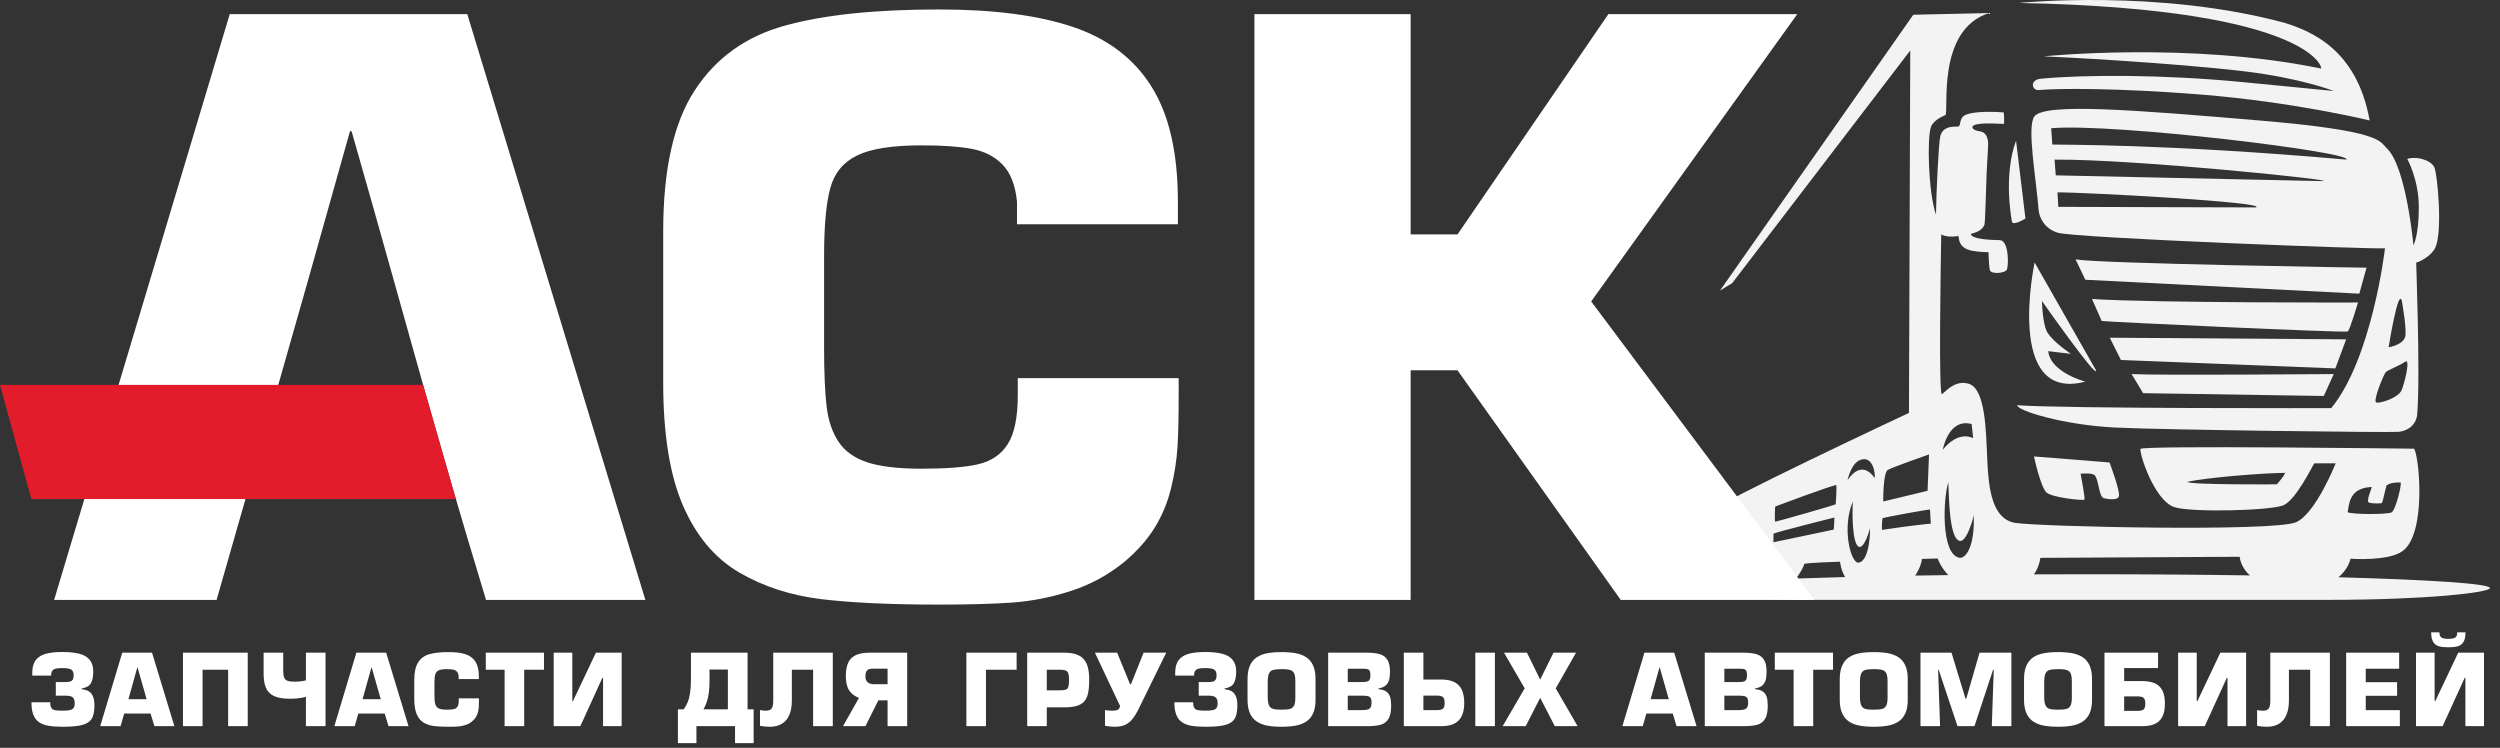 <svg width="224" height="67" viewBox="0 0 224 67" fill="none" xmlns="http://www.w3.org/2000/svg">
<rect x="0" y="0" width="224" height="67" fill="#333333" stroke="none"/>
<path fill-rule="evenodd" clip-rule="evenodd" d="M180.64 12.62C180.582 12.764 179.509 15.316 180.263 19.839C180.34 20.301 181.48 19.578 181.48 19.578L180.64 12.62Z" fill="#F3F3F3"/>
<path fill-rule="evenodd" clip-rule="evenodd" d="M187.801 33.176L182.302 23.521C182.302 23.521 179.606 36.114 186.845 34.191C186.845 34.191 183.732 33.393 183.52 31.465L185.556 31.704C185.556 31.704 184.042 30.721 183.462 29.812C182.998 29.086 182.959 26.971 182.959 26.971C182.959 26.971 187.975 34.104 187.801 33.176Z" fill="#F3F3F3"/>
<path fill-rule="evenodd" clip-rule="evenodd" d="M188.545 44.647C188.613 44.662 189.647 44.899 189.84 44.512C190.033 44.125 189.014 41.437 189.014 41.437L182.244 40.897C182.244 40.897 182.843 43.7 183.385 44.145C183.926 44.589 186.69 44.879 186.767 44.763C186.845 44.647 186.419 42.444 186.419 42.444C186.419 42.444 187.544 42.333 187.718 42.617C188.12 43.275 188.042 44.537 188.545 44.647Z" fill="#F3F3F3"/>
<path fill-rule="evenodd" clip-rule="evenodd" d="M180.891 0.264C180.891 0.264 193.461 -1.017 204.763 2.065C206.989 2.777 211.17 4.366 212.32 10.793C212.32 10.793 205.545 9.14 197.224 8.474C189.747 7.874 184.343 7.909 182.669 8.068C182.06 8.125 181.814 7.153 182.873 7.053C186.845 6.676 193.832 6.676 200.79 7.343C205.279 7.773 209.112 8.154 209.112 8.154C209.112 8.154 206.183 6.995 201.051 6.386C194.615 5.622 184.266 5.084 183.111 5.049C183.111 5.049 196.15 3.712 207.934 6.134C208.219 6.463 207.783 0.784 180.891 0.264Z" fill="#F3F3F3"/>
<path fill-rule="evenodd" clip-rule="evenodd" d="M185.967 23.231L186.845 25.065L211.396 26.312L212.039 23.986C212.039 23.986 187.564 23.618 185.967 23.231Z" fill="#F3F3F3"/>
<path fill-rule="evenodd" clip-rule="evenodd" d="M187.442 26.791L188.313 28.759C188.853 28.841 210.001 29.827 210.351 29.7C210.536 29.632 211.276 27.102 211.276 27.102C211.381 27.109 193.25 27.153 187.442 26.791Z" fill="#F3F3F3"/>
<path fill-rule="evenodd" clip-rule="evenodd" d="M189.036 30.259L210.215 30.405L209.247 33.01L190.036 32.258L189.036 30.259Z" fill="#F3F3F3"/>
<path fill-rule="evenodd" clip-rule="evenodd" d="M190.992 33.518C193.261 33.644 208.872 33.52 209.104 33.518L208.211 35.479L192.025 35.228L190.992 33.518Z" fill="#F3F3F3"/>
<path fill-rule="evenodd" clip-rule="evenodd" d="M209.519 51.722C209.962 51.357 210.415 50.818 210.609 50.061C210.609 50.061 214.01 50.317 215.287 49.365C217.413 47.78 216.775 41.015 216.311 40.203C216.311 40.203 191.862 39.893 191.787 40.223C191.687 40.667 192.995 44.738 194.755 45.415C196.111 45.937 203.264 45.77 204.559 45.286C205.7 44.861 207.246 41.633 207.362 41.517H209.276C209.276 41.517 207.478 46.04 205.72 46.794C203.709 47.656 182.63 47.197 180.554 46.848C178.504 46.504 178.176 43.837 178.06 41.227C177.943 38.618 177.91 34.834 176.397 34.385C175.161 34.018 174.349 35.081 174.001 35.313C173.687 35.522 173.891 23.413 173.935 21.003C174.36 21.253 175.09 21.221 175.47 21.145C175.547 21.338 175.429 22.237 176.717 22.471C177.461 22.606 178.17 22.595 178.17 22.595C178.17 22.595 178.197 23.76 178.283 24.183C178.369 24.612 179.697 24.492 179.825 24.137C179.981 23.705 179.995 21.525 179.161 21.514C178.657 21.507 176.594 21.473 176.594 20.951C177.303 20.782 177.632 20.526 177.798 20.163C177.876 19.992 177.923 17.517 178.001 15.523C178.036 14.628 178.109 13.724 178.136 13.058C178.17 12.236 177.866 11.83 177.418 11.772C176.618 11.666 176.522 11.271 177.075 11.149C177.826 10.984 179.15 11.102 179.567 11.098C179.567 11.098 179.584 10.294 179.533 10.073C178.016 9.954 176.442 10.025 175.947 10.386C175.591 10.646 175.663 11.248 175.508 11.326C175.354 11.403 174.146 11.133 173.856 12.176C173.709 12.703 173.494 17.057 173.464 19.228C172.773 17.238 172.652 12.389 173.015 11.365C173.241 10.725 174.29 10.32 174.29 10.32C174.685 10.232 173.377 2.671 178.24 1.166L171.433 1.321L154.111 26.035L155.201 25.374L171.159 4.522L171.043 36.994C171.043 36.994 153.357 45.286 153.512 45.731L154.227 46.446C153.736 47.476 153.523 50.778 154.941 52.129C152.451 52.298 151.038 52.488 151.038 52.689C151.038 53.046 155.523 53.748 162.566 53.748L208.706 53.747C217.407 53.747 223.095 53.093 223.095 52.689C223.095 52.298 217.79 51.949 209.519 51.722ZM212.5 43.632C212.569 43.629 211.953 44.937 212.262 45.034C212.571 45.131 213.374 45.132 213.432 45.055C213.49 44.977 213.75 43.739 213.835 43.497C214.183 43.206 214.934 43.217 215.089 43.236C215.243 43.256 214.663 45.721 214.277 45.914C213.89 46.107 210.737 46.104 210.351 45.892C210.486 45.148 210.495 43.716 212.5 43.632ZM204.007 43.397C204.007 43.397 196.297 43.455 195.968 43.179C197.725 42.776 202.769 42.386 204.743 42.367C204.661 42.671 204.007 43.397 204.007 43.397ZM176.658 37.993L176.796 39.259C176.796 39.259 175.512 38.5 174.07 40.302C174.07 40.302 174.57 37.431 176.658 37.993ZM169.128 42.117C169.37 41.932 172.841 40.714 172.841 40.714L172.71 43.976C170.816 44.437 168.738 44.933 168.738 44.933C168.738 44.933 168.711 42.436 169.128 42.117ZM159.061 45.382C159.061 45.382 164.497 43.344 164.535 43.468C164.58 43.613 164.495 45.121 164.482 45.179C164.469 45.237 159.127 46.759 159.061 46.745C158.994 46.73 159.038 45.417 159.061 45.382ZM155.325 50.905C154.276 50.193 154.757 47.378 155.087 47.199C154.83 48.346 155.013 50.568 155.868 50.208C155.964 51.003 155.461 50.997 155.325 50.905ZM157.19 50.796C156.142 50.084 156.623 47.27 156.953 47.09C156.695 48.237 156.878 50.459 157.734 50.099C157.83 50.895 157.326 50.889 157.19 50.796ZM158.901 47.817C159.221 47.658 164.361 46.367 164.361 46.367C164.361 46.367 164.335 47.397 164.295 47.455L158.901 48.586V47.817ZM160.908 51.839C161.351 51.318 161.648 50.674 161.646 50.548C161.644 50.417 164.868 50.331 164.868 50.331C164.868 50.331 164.931 51.065 165.324 51.703C163.744 51.744 162.269 51.789 160.908 51.839ZM166.539 50.412C165.838 50.538 164.996 47.291 166.021 44.933C165.942 45.88 165.953 48.808 166.569 48.996C167.061 49.147 167.532 47.421 167.552 47.344C167.571 47.267 167.593 50.224 166.539 50.412ZM167.969 42.823C166.712 41.064 165.601 42.965 165.544 43.016C165.544 43.016 165.836 41.515 166.691 41.207C167.922 40.762 168.046 42.726 167.969 42.823ZM168.694 46.427C168.833 46.351 172.752 45.637 172.928 45.653L173 46.947C173.315 46.848 170.791 47.15 168.637 47.476C168.588 47.484 168.629 46.462 168.694 46.427ZM171.608 51.572C171.915 51.103 172.169 50.52 172.203 50.08L173.614 50.041C173.614 50.041 173.869 50.807 174.57 51.529C173.56 51.542 172.573 51.556 171.608 51.572ZM175.614 49.984C173.86 49.76 174.117 44.587 174.57 43.212C174.632 44.45 174.632 48.436 175.653 48.469C176.234 48.488 176.842 46.382 176.842 46.136C176.958 48.788 176.223 49.99 175.614 49.984ZM187.067 51.452C185.429 51.452 183.819 51.456 182.24 51.464C182.649 50.885 182.793 50.226 182.815 49.983L200.674 49.887C200.717 50.315 200.973 51.017 201.594 51.557C197.149 51.49 192.237 51.452 187.067 51.452Z" fill="#F3F3F3"/>
<path fill-rule="evenodd" clip-rule="evenodd" d="M218.118 14.997C217.777 14.266 216.36 13.982 215.692 14.243C215.692 14.243 216.727 16.079 216.727 18.592C216.727 21.105 216.244 21.984 216.244 21.984C216.244 21.984 215.606 14.939 213.866 13.296C213.19 12.658 213.518 11.731 202.423 10.793C191.329 9.856 183.22 9.199 182.282 10.426C181.586 11.339 182.437 15.925 182.669 18.901C182.746 19.481 183.152 20.474 184.38 20.853C185.906 21.325 213.066 22.364 213.692 22.245C213.692 22.4 212.504 32.161 208.879 36.568C208.879 36.568 184.99 36.626 180.738 36.307C180.699 36.771 184.808 38.075 189.512 38.307C193.881 38.523 214.301 38.764 214.901 38.694C215.983 38.568 216.517 37.874 216.579 37.152C216.881 33.611 216.458 23.098 216.495 23.521C216.688 23.521 217.841 22.968 218.204 22.191C218.88 20.742 218.389 15.577 218.118 14.997ZM202.117 18.585L184.423 18.534L184.351 17.239C186.417 17.201 203.425 18.123 202.117 18.585ZM208.049 16.227L184.196 15.712L184.09 14.301C191.425 14.253 210.143 16.213 208.049 16.227ZM210.236 14.301C193.975 12.866 184.265 12.98 183.886 12.951L183.786 11.489C189.367 11.01 210.921 13.638 210.236 14.301ZM215.209 26.984C215.209 26.984 215.707 29.725 215.485 30.247C215.192 30.94 214.021 31.117 214.021 31.117C214.021 31.117 214.889 25.65 215.209 26.984ZM215.173 34.982C214.851 35.669 213.228 36.174 212.909 36.058C212.591 35.942 213.576 33.562 213.75 33.359C213.924 33.156 215.113 32.707 215.486 32.422C216.035 32.004 215.416 34.466 215.173 34.982Z" fill="#F3F3F3"/>
<path fill-rule="evenodd" clip-rule="evenodd" d="M31.5 11.753H31.36C25.43 32.945 24.062 37.445 19.406 53.752H4.85L20.584 1.267H41.869L57.824 53.752H43.549C38.576 37.373 37.253 31.866 31.5 11.753ZM91.193 33.878H105.609V35.418C105.609 37.307 105.574 38.858 105.504 40.06C105.422 41.261 105.236 42.474 104.933 43.71C104.641 44.946 104.163 46.113 103.51 47.197C102.856 48.282 101.947 49.32 100.78 50.312C99.311 51.513 97.701 52.388 95.952 52.948C94.202 53.519 92.465 53.857 90.738 53.986C89.001 54.114 86.796 54.172 84.125 54.172C79.822 54.172 76.299 54.009 73.57 53.682C70.829 53.344 68.38 52.551 66.21 51.28C64.041 50.008 62.373 48.014 61.195 45.297C60.017 42.579 59.423 38.917 59.423 34.286V20.733C59.423 15.17 60.367 10.948 62.268 8.067C64.158 5.175 66.852 3.25 70.339 2.294C73.827 1.326 78.422 0.848 84.125 0.848C89.001 0.848 92.989 1.361 96.092 2.399C99.206 3.437 101.562 5.21 103.148 7.717C104.746 10.237 105.539 13.677 105.539 18.063V20.092H91.123V18.063C90.972 16.57 90.529 15.462 89.817 14.739C89.106 14.015 88.196 13.549 87.076 13.339C85.957 13.129 84.464 13.024 82.586 13.024C79.938 13.024 78.014 13.327 76.789 13.934C75.564 14.529 74.76 15.508 74.398 16.838C74.025 18.179 73.838 20.22 73.838 22.961V31.149C73.838 33.458 73.92 35.231 74.071 36.467C74.223 37.704 74.573 38.742 75.133 39.581C75.693 40.433 76.556 41.039 77.711 41.424C78.877 41.809 80.498 41.996 82.586 41.996C84.778 41.996 86.47 41.867 87.636 41.599C88.814 41.331 89.7 40.724 90.295 39.791C90.89 38.858 91.193 37.4 91.193 35.418V33.878ZM126.393 1.267V21.002H130.592L144.11 1.267H161.034L142.57 27.008L162.573 53.752H145.218L130.592 33.178H126.393V53.752H112.397V1.267H126.393Z" fill="white"/>
<path fill-rule="evenodd" clip-rule="evenodd" d="M5.932 62.334H5V61.114H5.836C6.03 61.114 6.181 61.098 6.288 61.064C6.394 61.032 6.472 60.971 6.523 60.88C6.574 60.791 6.599 60.658 6.599 60.482C6.599 60.263 6.532 60.103 6.397 60.005C6.261 59.907 5.984 59.859 5.563 59.859C5.317 59.859 5.123 59.876 4.984 59.913C4.845 59.95 4.743 60.017 4.678 60.114C4.612 60.211 4.58 60.35 4.58 60.533H2.893V60.261C2.893 59.789 2.997 59.417 3.202 59.148C3.408 58.877 3.707 58.689 4.099 58.582C4.49 58.474 4.987 58.419 5.59 58.419C6.194 58.419 6.698 58.471 7.101 58.575C7.505 58.678 7.813 58.858 8.03 59.114C8.246 59.37 8.354 59.721 8.354 60.166C8.354 60.628 8.284 60.981 8.142 61.222C8.001 61.465 7.727 61.619 7.319 61.685V61.755C7.73 61.793 8.022 61.927 8.196 62.159C8.372 62.391 8.46 62.719 8.46 63.142C8.46 63.547 8.422 63.872 8.346 64.117C8.268 64.362 8.131 64.558 7.932 64.704C7.733 64.85 7.449 64.956 7.08 65.02C6.712 65.084 6.22 65.117 5.607 65.117C5.103 65.117 4.684 65.087 4.349 65.03C4.016 64.972 3.733 64.866 3.506 64.714C3.278 64.561 3.106 64.34 2.99 64.047C2.874 63.756 2.817 63.382 2.817 62.924H4.501C4.501 63.149 4.533 63.314 4.598 63.421C4.662 63.528 4.769 63.597 4.92 63.629C5.069 63.661 5.298 63.677 5.607 63.677C5.894 63.677 6.113 63.659 6.267 63.625C6.419 63.589 6.529 63.525 6.596 63.43C6.662 63.335 6.696 63.196 6.696 63.012C6.696 62.769 6.638 62.594 6.524 62.491C6.412 62.387 6.214 62.334 5.932 62.334ZM13.489 63.932H11.128L10.805 65.064H8.979L10.953 58.481H13.622L15.624 65.064H13.833L13.489 63.932ZM13.138 62.65L12.322 59.796H12.304L11.506 62.65H13.138ZM22.197 58.481V65.064H20.441V60.008H18.15V65.064H16.395V58.481H22.197ZM27.412 58.481H29.168V65.064H27.412V62.431C27.029 62.548 26.552 62.606 25.982 62.606C25.389 62.606 24.921 62.53 24.579 62.377C24.235 62.225 23.991 61.985 23.843 61.657C23.695 61.329 23.62 60.898 23.62 60.361V58.481H25.376V60.106C25.376 60.374 25.404 60.577 25.461 60.712C25.517 60.848 25.618 60.943 25.761 60.997C25.904 61.051 26.115 61.079 26.393 61.079C26.791 61.079 27.13 61.038 27.412 60.956V58.481ZM34.468 63.932H32.107L31.784 65.064H29.958L31.931 58.481H34.601L36.602 65.064H34.812L34.468 63.932ZM34.117 62.65L33.301 59.796H33.283L32.484 62.65H34.117ZM41.104 62.571H42.912V62.764C42.912 63.001 42.908 63.196 42.899 63.346C42.889 63.497 42.865 63.649 42.827 63.804C42.791 63.959 42.731 64.106 42.649 64.242C42.567 64.378 42.453 64.508 42.306 64.632C42.122 64.783 41.92 64.893 41.701 64.963C41.481 65.035 41.264 65.077 41.047 65.093C40.829 65.109 40.553 65.117 40.218 65.117C39.678 65.117 39.236 65.096 38.894 65.055C38.55 65.013 38.243 64.913 37.97 64.754C37.698 64.594 37.489 64.344 37.342 64.003C37.194 63.663 37.119 63.203 37.119 62.622V60.922C37.119 60.225 37.238 59.695 37.476 59.334C37.713 58.971 38.051 58.73 38.488 58.61C38.926 58.488 39.502 58.428 40.218 58.428C40.829 58.428 41.329 58.492 41.719 58.623C42.109 58.753 42.405 58.975 42.604 59.29C42.804 59.606 42.904 60.037 42.904 60.588V60.842H41.095V60.588C41.076 60.4 41.021 60.261 40.932 60.17C40.842 60.08 40.728 60.021 40.588 59.995C40.447 59.969 40.26 59.955 40.025 59.955C39.692 59.955 39.451 59.994 39.297 60.069C39.144 60.144 39.043 60.267 38.997 60.434C38.951 60.602 38.927 60.858 38.927 61.202V62.229C38.927 62.519 38.937 62.741 38.956 62.896C38.976 63.051 39.02 63.181 39.09 63.286C39.16 63.393 39.268 63.469 39.413 63.518C39.559 63.566 39.762 63.589 40.025 63.589C40.3 63.589 40.512 63.573 40.658 63.539C40.806 63.506 40.917 63.43 40.992 63.313C41.066 63.196 41.104 63.013 41.104 62.764V62.571ZM46.968 60.008V65.064H45.212V60.008H43.527V58.481H48.741V60.008H46.968ZM49.61 58.481H51.278V62.815H51.339L53.393 58.481H55.701V65.064H54.034V60.729H53.974L51.997 65.064H49.61V58.481ZM61.261 63.554C61.414 63.344 61.539 63.117 61.634 62.871C61.729 62.627 61.798 62.337 61.843 62.002C61.887 61.668 61.909 61.263 61.909 60.789V58.481H66.982V63.554H67.526V66.584H65.859V65.064H62.4V66.584H60.741V63.554H61.261ZM63.568 59.99L63.577 60.893C63.577 61.319 63.558 61.69 63.518 62.006C63.48 62.322 63.422 62.603 63.341 62.849C63.262 63.095 63.16 63.33 63.032 63.554H65.218V59.99H63.568ZM69.282 58.481H74.619V65.064H72.855V60.008H70.95V62.773C70.95 63.26 70.878 63.679 70.736 64.028C70.593 64.378 70.375 64.647 70.082 64.834C69.788 65.023 69.426 65.117 68.993 65.117C68.677 65.117 68.378 65.09 68.097 65.038V63.616C68.22 63.657 68.399 63.677 68.633 63.677C68.873 63.677 69.041 63.613 69.137 63.483C69.234 63.352 69.282 63.124 69.282 62.798V58.481ZM79.527 65.064H81.283V58.481H77.912C77.394 58.481 76.98 58.556 76.67 58.703C76.359 58.852 76.135 59.079 75.996 59.383C75.857 59.689 75.788 60.081 75.788 60.561C75.788 60.917 75.827 61.22 75.907 61.47C75.984 61.718 76.108 61.927 76.28 62.099C76.449 62.268 76.678 62.413 76.964 62.534L75.534 65.064H77.544L78.702 62.747H79.527V65.064ZM79.527 61.307H78.342C77.81 61.307 77.544 61.079 77.544 60.621C77.544 60.346 77.593 60.16 77.694 60.061C77.794 59.961 77.972 59.912 78.23 59.912H79.527V61.307ZM88.342 65.064V60.008H91.089V58.481H86.586V65.064H88.342ZM93.793 65.064H92.037V58.481H95.346C95.76 58.481 96.109 58.526 96.394 58.618C96.679 58.709 96.909 58.849 97.084 59.04C97.26 59.23 97.389 59.478 97.471 59.784C97.552 60.091 97.593 60.46 97.593 60.893C97.593 61.376 97.561 61.774 97.495 62.086C97.43 62.399 97.316 62.649 97.155 62.836C96.994 63.025 96.768 63.162 96.477 63.248C96.185 63.335 95.809 63.379 95.346 63.379H93.793V65.064ZM93.793 61.851H94.995C95.234 61.851 95.405 61.829 95.51 61.787C95.616 61.745 95.687 61.658 95.727 61.528C95.766 61.399 95.785 61.187 95.785 60.893C95.785 60.656 95.766 60.476 95.727 60.352C95.689 60.229 95.614 60.14 95.503 60.087C95.39 60.034 95.222 60.008 94.995 60.008H93.793V61.851ZM98.103 58.481H100.095L101.255 61.307H101.334L102.465 58.481H104.493L102 63.563C101.808 63.945 101.615 64.248 101.424 64.474C101.231 64.7 101.014 64.864 100.771 64.964C100.53 65.065 100.234 65.117 99.886 65.117C99.636 65.117 99.343 65.09 99.007 65.038V63.616C99.13 63.657 99.323 63.677 99.586 63.677C99.779 63.677 99.923 63.667 100.018 63.648C100.113 63.627 100.185 63.591 100.233 63.537C100.281 63.483 100.326 63.395 100.367 63.272L98.103 58.481ZM108.337 62.334H107.406V61.114H108.241C108.436 61.114 108.586 61.098 108.693 61.064C108.8 61.032 108.877 60.971 108.929 60.88C108.98 60.791 109.005 60.658 109.005 60.482C109.005 60.263 108.937 60.103 108.803 60.005C108.667 59.907 108.39 59.859 107.969 59.859C107.723 59.859 107.529 59.876 107.39 59.913C107.251 59.95 107.148 60.017 107.084 60.114C107.018 60.211 106.986 60.35 106.986 60.533H105.299V60.261C105.299 59.789 105.403 59.417 105.608 59.148C105.814 58.877 106.112 58.689 106.505 58.582C106.895 58.474 107.392 58.419 107.995 58.419C108.599 58.419 109.104 58.471 109.506 58.575C109.91 58.678 110.219 58.858 110.435 59.114C110.652 59.37 110.76 59.721 110.76 60.166C110.76 60.628 110.69 60.981 110.548 61.222C110.406 61.465 110.133 61.619 109.724 61.685V61.755C110.135 61.793 110.428 61.927 110.602 62.159C110.778 62.391 110.866 62.719 110.866 63.142C110.866 63.547 110.827 63.872 110.751 64.117C110.674 64.362 110.536 64.558 110.337 64.704C110.138 64.85 109.855 64.956 109.486 65.02C109.117 65.084 108.626 65.117 108.013 65.117C107.508 65.117 107.09 65.087 106.755 65.03C106.421 64.972 106.139 64.866 105.912 64.714C105.684 64.561 105.511 64.34 105.396 64.047C105.28 63.756 105.223 63.382 105.223 62.924H106.907C106.907 63.149 106.939 63.314 107.004 63.421C107.068 63.528 107.175 63.597 107.325 63.629C107.474 63.661 107.704 63.677 108.013 63.677C108.299 63.677 108.519 63.659 108.673 63.625C108.825 63.589 108.935 63.525 109.002 63.43C109.068 63.335 109.101 63.196 109.101 63.012C109.101 62.769 109.044 62.594 108.93 62.491C108.817 62.387 108.62 62.334 108.337 62.334ZM114.824 65.117C114.337 65.117 113.914 65.083 113.554 65.016C113.195 64.949 112.881 64.829 112.615 64.654C112.351 64.482 112.144 64.235 111.998 63.916C111.853 63.597 111.78 63.191 111.78 62.703V60.842C111.78 60.353 111.853 59.948 111.999 59.626C112.146 59.306 112.352 59.06 112.617 58.888C112.881 58.715 113.195 58.596 113.554 58.529C113.914 58.462 114.337 58.428 114.824 58.428C115.313 58.428 115.737 58.462 116.098 58.529C116.46 58.596 116.771 58.715 117.038 58.888C117.302 59.06 117.507 59.306 117.653 59.626C117.798 59.948 117.872 60.353 117.872 60.842V62.703C117.872 63.191 117.798 63.597 117.653 63.916C117.509 64.235 117.304 64.482 117.038 64.654C116.773 64.829 116.46 64.949 116.098 65.016C115.737 65.083 115.313 65.117 114.824 65.117ZM114.824 63.589C115.161 63.589 115.412 63.566 115.581 63.519C115.747 63.474 115.87 63.374 115.948 63.221C116.025 63.069 116.063 62.83 116.063 62.51V61.026C116.063 60.779 116.041 60.586 115.997 60.446C115.955 60.304 115.885 60.198 115.791 60.128C115.696 60.058 115.575 60.011 115.425 59.989C115.276 59.967 115.076 59.955 114.824 59.955C114.492 59.955 114.243 59.979 114.078 60.024C113.914 60.069 113.794 60.168 113.717 60.318C113.639 60.468 113.597 60.704 113.588 61.026V62.51C113.597 62.833 113.639 63.072 113.715 63.224C113.791 63.374 113.913 63.474 114.078 63.519C114.243 63.566 114.492 63.589 114.824 63.589ZM119.004 65.064V58.481H122.463C122.939 58.481 123.325 58.523 123.622 58.61C123.919 58.694 124.146 58.861 124.305 59.107C124.463 59.353 124.542 59.705 124.542 60.165C124.542 60.472 124.516 60.726 124.462 60.927C124.406 61.127 124.304 61.293 124.152 61.421C124.001 61.552 123.786 61.639 123.507 61.685V61.755C123.815 61.774 124.054 61.846 124.22 61.97C124.389 62.096 124.501 62.26 124.56 62.463C124.618 62.665 124.648 62.921 124.648 63.23C124.648 63.749 124.569 64.141 124.409 64.406C124.251 64.672 124.021 64.847 123.722 64.934C123.422 65.02 123.014 65.064 122.497 65.064H119.004ZM120.759 59.92V61.114H122.023C122.241 61.114 122.402 61.098 122.505 61.064C122.608 61.032 122.681 60.971 122.724 60.883C122.767 60.794 122.787 60.661 122.787 60.482C122.787 60.271 122.75 60.125 122.679 60.043C122.607 59.961 122.458 59.92 122.234 59.92H120.759ZM120.759 62.334V63.625H122.083C122.281 63.625 122.437 63.605 122.554 63.569C122.671 63.531 122.756 63.465 122.81 63.368C122.864 63.272 122.892 63.134 122.892 62.957C122.892 62.697 122.838 62.527 122.731 62.45C122.624 62.372 122.421 62.334 122.12 62.334H120.759ZM127.536 58.481H125.782V65.064H129.168C129.613 65.064 129.986 64.991 130.287 64.846C130.589 64.701 130.815 64.474 130.968 64.166C131.12 63.857 131.196 63.461 131.196 62.975C131.196 62.489 131.118 62.091 130.966 61.783C130.814 61.473 130.584 61.246 130.28 61.101C129.976 60.958 129.6 60.886 129.149 60.886H127.536V58.481ZM127.536 62.325H128.754C129.013 62.325 129.192 62.371 129.291 62.46C129.391 62.549 129.44 62.726 129.44 62.992C129.44 63.243 129.391 63.409 129.291 63.496C129.192 63.582 129.013 63.625 128.754 63.625H127.536V62.325ZM133.943 58.481V65.064H132.188V58.481H133.943ZM141.211 58.481L139.394 61.676L141.353 65.064H139.309L138 62.527L136.701 65.064H134.638L136.613 61.676L134.762 58.481H136.815L138 60.893L139.194 58.481H141.211ZM149.876 63.932H147.515L147.192 65.064H145.366L147.34 58.481H150.009L152.011 65.064H150.22L149.876 63.932ZM149.525 62.65L148.709 59.796H148.691L147.893 62.65H149.525ZM152.747 65.064V58.481H156.206C156.682 58.481 157.068 58.523 157.365 58.61C157.662 58.694 157.889 58.861 158.048 59.107C158.206 59.353 158.285 59.705 158.285 60.165C158.285 60.472 158.259 60.726 158.205 60.927C158.149 61.127 158.047 61.293 157.895 61.421C157.744 61.552 157.529 61.639 157.25 61.685V61.755C157.558 61.774 157.797 61.846 157.963 61.97C158.132 62.096 158.244 62.26 158.303 62.463C158.362 62.665 158.391 62.921 158.391 63.23C158.391 63.749 158.312 64.141 158.152 64.406C157.994 64.672 157.764 64.847 157.465 64.934C157.165 65.02 156.757 65.064 156.24 65.064H152.747ZM154.502 59.92V61.114H155.766C155.984 61.114 156.145 61.098 156.248 61.064C156.351 61.032 156.425 60.971 156.467 60.883C156.51 60.794 156.53 60.661 156.53 60.482C156.53 60.271 156.493 60.125 156.422 60.043C156.35 59.961 156.201 59.92 155.977 59.92H154.502ZM154.502 62.334V63.625H155.826C156.024 63.625 156.18 63.605 156.297 63.569C156.414 63.531 156.499 63.465 156.553 63.368C156.607 63.272 156.635 63.134 156.635 62.957C156.635 62.697 156.581 62.527 156.474 62.45C156.367 62.372 156.164 62.334 155.863 62.334H154.502ZM162.464 60.008V65.064H160.708V60.008H159.023V58.481H164.237V60.008H162.464ZM167.887 65.117C167.399 65.117 166.977 65.083 166.617 65.016C166.257 64.949 165.944 64.829 165.678 64.654C165.413 64.482 165.207 64.235 165.06 63.916C164.915 63.597 164.842 63.191 164.842 62.703V60.842C164.842 60.353 164.915 59.948 165.062 59.626C165.208 59.306 165.414 59.06 165.679 58.888C165.944 58.715 166.257 58.596 166.617 58.529C166.977 58.462 167.399 58.428 167.887 58.428C168.375 58.428 168.799 58.462 169.161 58.529C169.522 58.596 169.834 58.715 170.1 58.888C170.365 59.06 170.57 59.306 170.716 59.626C170.861 59.948 170.934 60.353 170.934 60.842V62.703C170.934 63.191 170.861 63.597 170.716 63.916C170.571 64.235 170.366 64.482 170.1 64.654C169.835 64.829 169.522 64.949 169.161 65.016C168.799 65.083 168.375 65.117 167.887 65.117ZM167.887 63.589C168.223 63.589 168.475 63.566 168.643 63.519C168.81 63.474 168.933 63.374 169.01 63.221C169.088 63.069 169.126 62.83 169.126 62.51V61.026C169.126 60.779 169.104 60.586 169.06 60.446C169.017 60.304 168.947 60.198 168.854 60.128C168.758 60.058 168.637 60.011 168.488 59.989C168.339 59.967 168.138 59.955 167.887 59.955C167.555 59.955 167.306 59.979 167.14 60.024C166.977 60.069 166.857 60.168 166.779 60.318C166.702 60.468 166.659 60.704 166.651 61.026V62.51C166.659 62.833 166.702 63.072 166.778 63.224C166.854 63.374 166.975 63.474 167.14 63.519C167.306 63.566 167.555 63.589 167.887 63.589ZM173.655 60.017L173.831 65.064H172.075V58.481H174.856L176.113 62.615H176.174L177.368 58.481H180.22V65.064H178.465L178.64 60.017H178.579L176.911 65.064H175.393L173.708 60.017H173.655ZM184.397 65.117C183.91 65.117 183.487 65.083 183.127 65.016C182.768 64.949 182.454 64.829 182.188 64.654C181.924 64.482 181.717 64.235 181.571 63.916C181.426 63.597 181.353 63.191 181.353 62.703V60.842C181.353 60.353 181.426 59.948 181.573 59.626C181.719 59.306 181.925 59.06 182.19 58.888C182.454 58.715 182.768 58.596 183.127 58.529C183.487 58.462 183.91 58.428 184.397 58.428C184.886 58.428 185.31 58.462 185.671 58.529C186.033 58.596 186.344 58.715 186.611 58.888C186.876 59.06 187.08 59.306 187.227 59.626C187.371 59.948 187.445 60.353 187.445 60.842V62.703C187.445 63.191 187.371 63.597 187.227 63.916C187.082 64.235 186.877 64.482 186.611 64.654C186.346 64.829 186.033 64.949 185.671 65.016C185.31 65.083 184.886 65.117 184.397 65.117ZM184.397 63.589C184.734 63.589 184.985 63.566 185.154 63.519C185.32 63.474 185.443 63.374 185.521 63.221C185.598 63.069 185.636 62.83 185.636 62.51V61.026C185.636 60.779 185.615 60.586 185.571 60.446C185.528 60.304 185.458 60.198 185.364 60.128C185.269 60.058 185.148 60.011 184.999 59.989C184.85 59.967 184.649 59.955 184.397 59.955C184.065 59.955 183.817 59.979 183.651 60.024C183.487 60.069 183.367 60.168 183.29 60.318C183.212 60.468 183.17 60.704 183.161 61.026V62.51C183.17 62.833 183.212 63.072 183.288 63.224C183.365 63.374 183.486 63.474 183.651 63.519C183.817 63.566 184.065 63.589 184.397 63.589ZM193.361 58.481H188.561V65.064H191.949C192.4 65.064 192.776 64.997 193.074 64.864C193.372 64.73 193.598 64.514 193.748 64.217C193.901 63.92 193.976 63.529 193.976 63.045C193.976 62.561 193.902 62.17 193.753 61.873C193.603 61.578 193.38 61.363 193.081 61.228C192.783 61.094 192.405 61.026 191.949 61.026H190.324V59.859H193.361V58.481ZM190.324 62.396H191.533C191.792 62.396 191.971 62.441 192.07 62.53C192.17 62.619 192.22 62.796 192.22 63.063C192.22 63.313 192.17 63.479 192.07 63.566C191.971 63.652 191.792 63.695 191.533 63.695H190.324V62.396ZM195.16 58.481H196.828V62.815H196.889L198.943 58.481H201.252V65.064H199.584V60.729H199.524L197.548 65.064H195.16V58.481ZM203.42 58.481H208.757V65.064H206.992V60.008H205.088V62.773C205.088 63.26 205.016 63.679 204.874 64.028C204.731 64.378 204.513 64.647 204.22 64.834C203.926 65.023 203.563 65.117 203.13 65.117C202.814 65.117 202.516 65.09 202.235 65.038V63.616C202.358 63.657 202.536 63.677 202.77 63.677C203.01 63.677 203.179 63.613 203.275 63.483C203.372 63.352 203.42 63.124 203.42 62.798V58.481ZM211.971 59.92V61.123H214.78V62.343H211.971V63.625H215.025V65.064H210.215V58.481H214.964V59.92H211.971ZM216.474 58.481H218.142V62.815H218.203L220.257 58.481H222.566V65.064H220.898V60.729H220.838L218.861 65.064H216.474V58.481ZM218.572 56.657C218.572 56.883 218.632 57.038 218.749 57.12C218.866 57.202 219.074 57.243 219.372 57.243C219.669 57.243 219.877 57.202 219.994 57.122C220.111 57.04 220.169 56.885 220.169 56.657H220.908C220.908 57.034 220.849 57.321 220.729 57.515C220.609 57.71 220.443 57.838 220.226 57.903C220.011 57.966 219.726 57.998 219.372 57.998C219.015 57.998 218.728 57.966 218.512 57.903C218.297 57.838 218.13 57.71 218.011 57.514C217.894 57.319 217.834 57.032 217.834 56.657H218.572Z" fill="white"/>
<path fill-rule="evenodd" clip-rule="evenodd" d="M37.912 34.484H0L2.808 44.716L40.847 44.717L37.912 34.484Z" fill="#E21C2A"/>
</svg>
